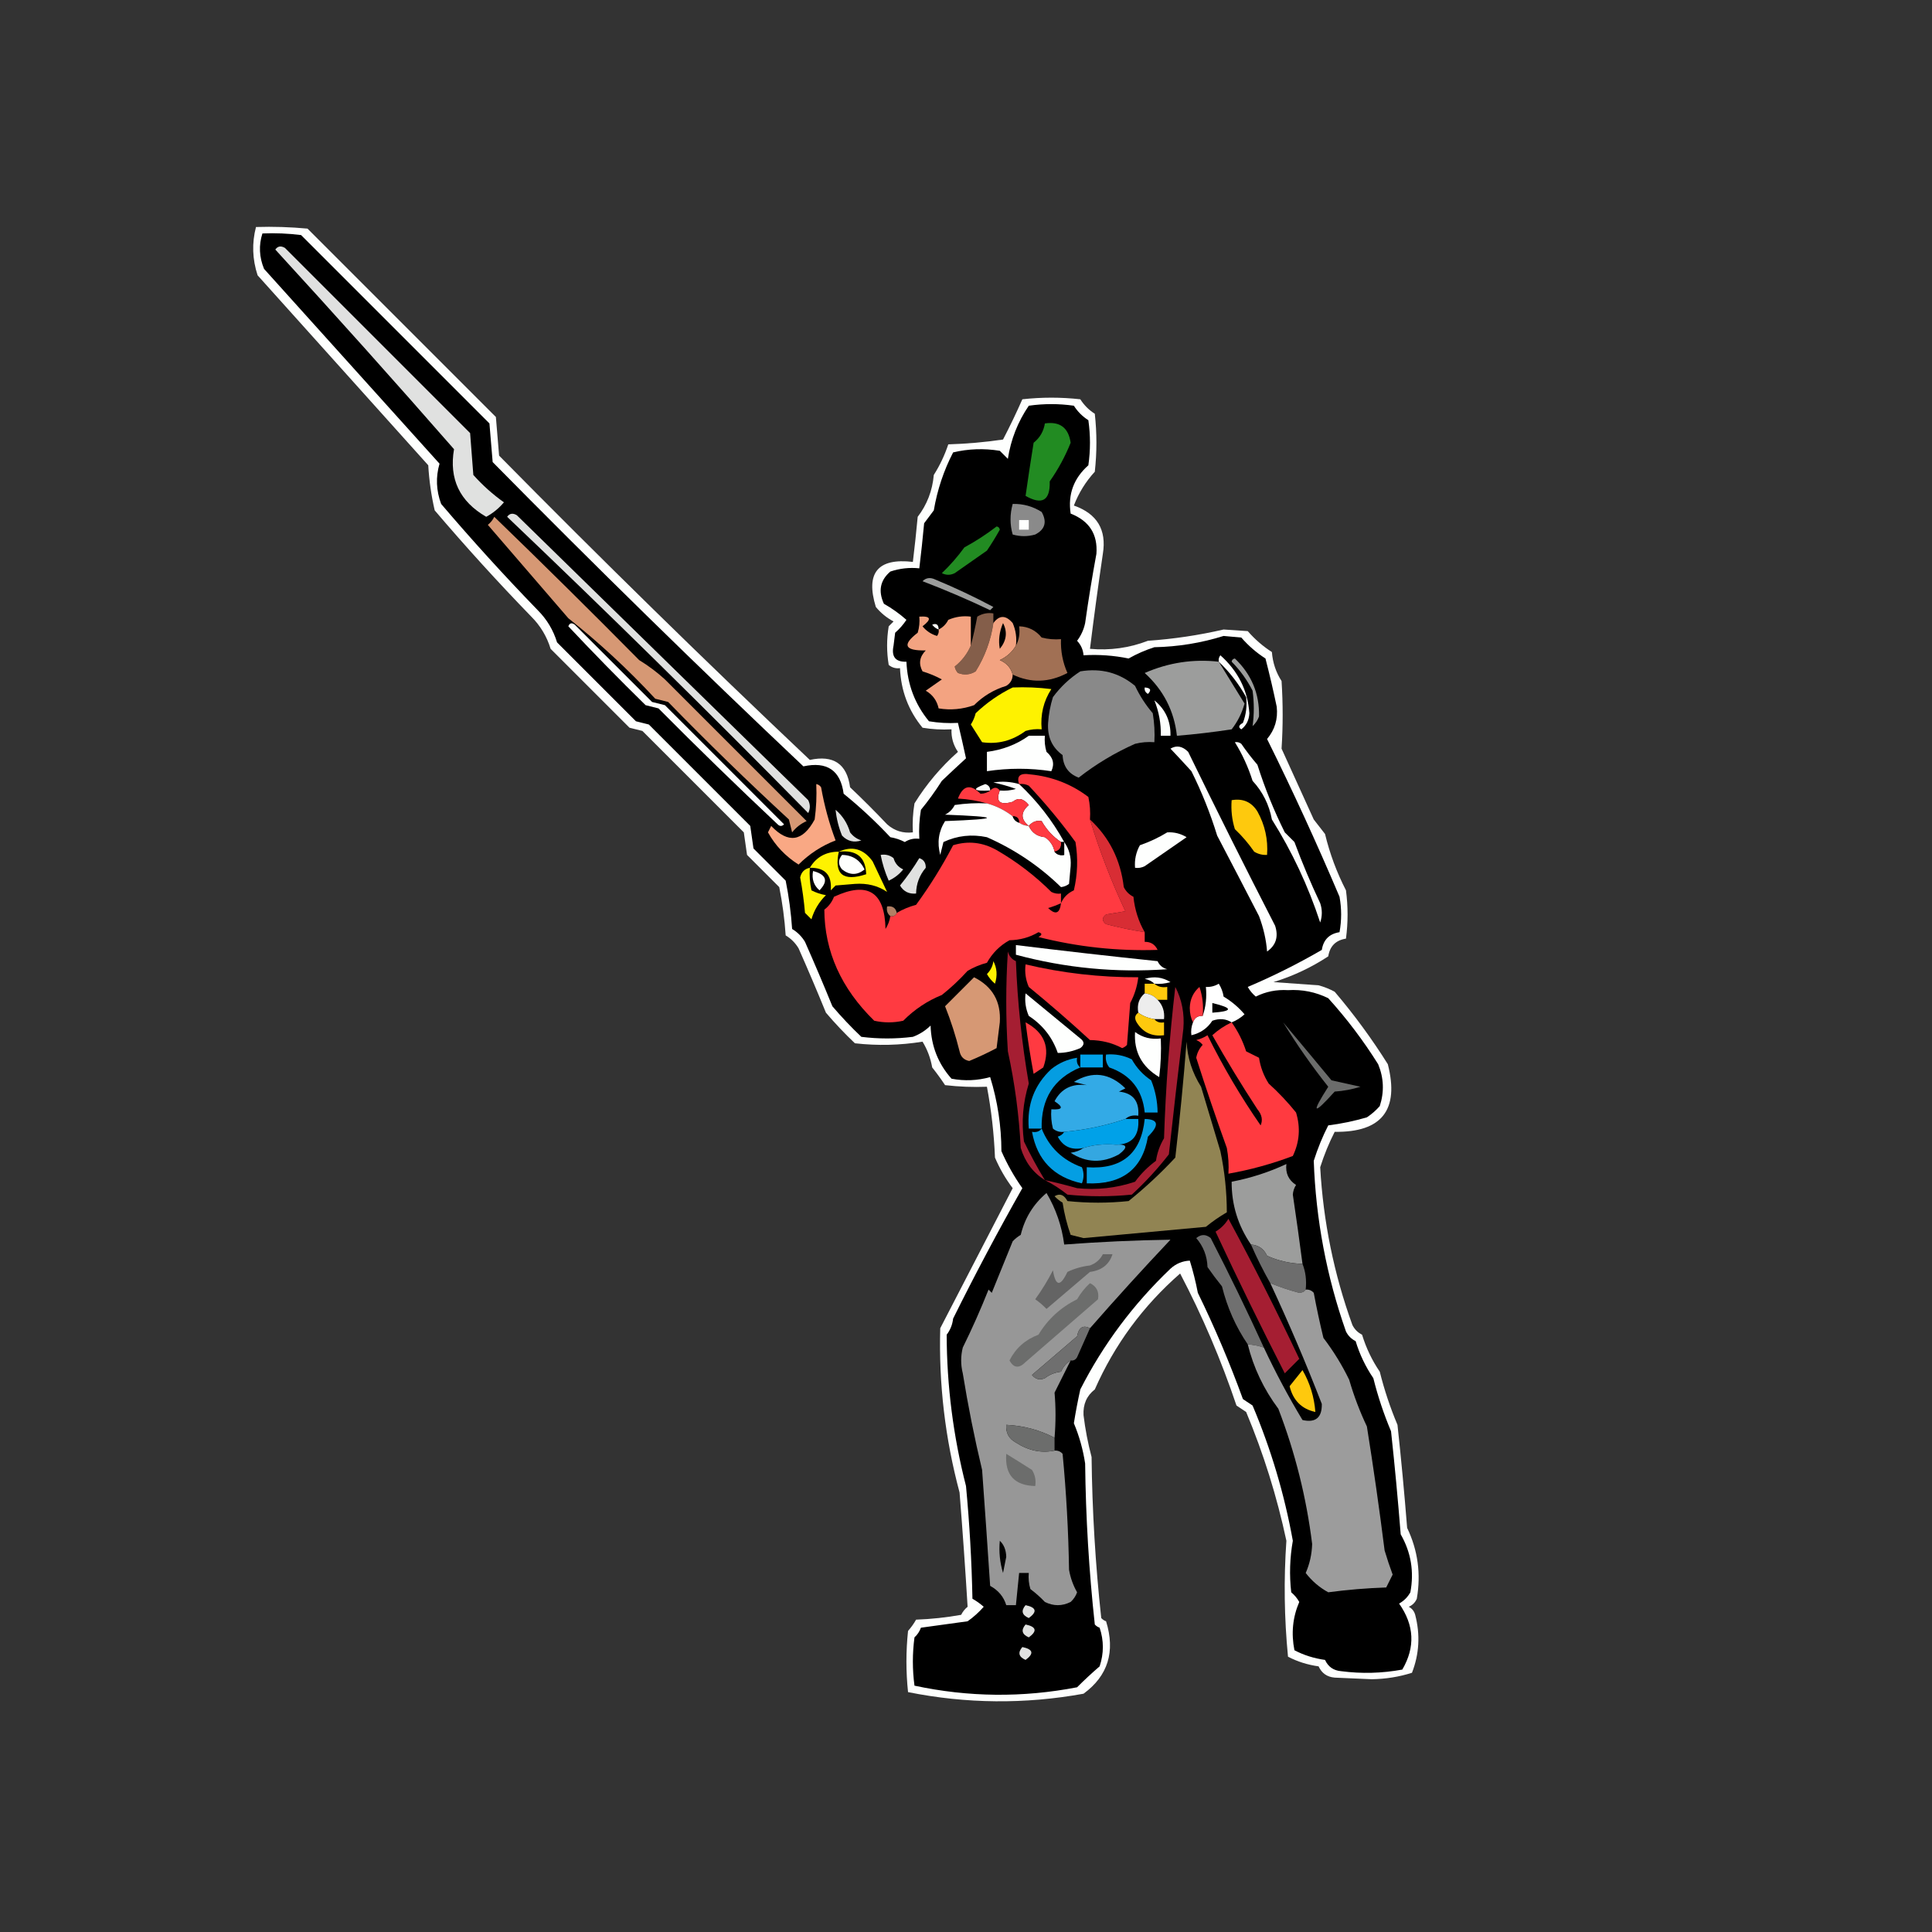 <?xml version="1.0" encoding="UTF-8"?>
<!DOCTYPE svg PUBLIC "-//W3C//DTD SVG 1.1//EN" "http://www.w3.org/Graphics/SVG/1.1/DTD/svg11.dtd">
<svg xmlns="http://www.w3.org/2000/svg" version="1.1" width="600px" height="600px" style="shape-rendering:geometricPrecision; text-rendering:geometricPrecision; image-rendering:optimizeQuality; fill-rule:evenodd; clip-rule:evenodd" xmlns:xlink="http://www.w3.org/1999/xlink">
<rect width="100%" height="100%" fill="#333333" stroke="none"/>
<g><path style="opacity:1" fill="#fefffe" d="M 79.5,70.5 C 84.844,70.334 90.177,70.501 95.5,71C 115,90.5 134.5,110 154,129.5C 154.333,133.5 154.667,137.5 155,141.5C 186.6,173.556 218.767,205.056 251.5,236C 258.854,234.403 263.021,237.237 264,244.5C 267.93,248.219 271.764,252.053 275.5,256C 277.769,258.023 280.436,258.856 283.5,258.5C 283.335,255.482 283.502,252.482 284,249.5C 287.705,243.53 292.205,238.197 297.5,233.5C 296.054,231.382 295.387,229.049 295.5,226.5C 292.482,226.665 289.482,226.498 286.5,226C 282.128,220.685 279.794,214.518 279.5,207.5C 278.178,207.67 277.011,207.337 276,206.5C 275.333,202.5 275.333,198.5 276,194.5C 276.5,194 277,193.5 277.5,193C 275.351,191.848 273.518,190.348 272,188.5C 268.757,177.915 272.59,173.248 283.5,174.5C 284.065,169.851 284.565,165.184 285,160.5C 287.902,156.718 289.568,152.385 290,147.5C 291.866,144.554 293.366,141.387 294.5,138C 300.196,137.83 305.862,137.33 311.5,136.5C 313.626,132.415 315.626,128.248 317.5,124C 323.5,123.333 329.5,123.333 335.5,124C 336.667,125.833 338.167,127.333 340,128.5C 340.667,134.5 340.667,140.5 340,146.5C 337.184,149.565 335.017,153.065 333.5,157C 340.717,159.536 343.717,164.536 342.5,172C 341.065,181.727 339.732,191.56 338.5,201.5C 344.732,202.061 350.732,201.228 356.5,199C 364.471,198.446 372.304,197.279 380,195.5C 382.5,195.667 385,195.833 387.5,196C 389.705,198.54 392.205,200.707 395,202.5C 395.253,205.79 396.253,208.79 398,211.5C 398.455,218.53 398.455,225.53 398,232.5C 401.333,239.833 404.667,247.167 408,254.5C 409.161,255.995 410.327,257.495 411.5,259C 412.974,265.11 415.14,270.943 418,276.5C 418.667,281.5 418.667,286.5 418,291.5C 414.833,292 413,293.833 412.5,297C 407.257,300.453 401.591,303.12 395.5,305C 400.167,305.333 404.833,305.667 409.5,306C 411.246,306.471 412.913,307.138 414.5,308C 420.535,315.094 426.035,322.594 431,330.5C 434.628,344.703 429.128,351.703 414.5,351.5C 412.729,354.962 411.229,358.628 410,362.5C 410.944,379.363 414.277,395.697 420,411.5C 420.667,412.833 421.667,413.833 423,414.5C 424.264,418.636 426.097,422.47 428.5,426C 429.91,431.651 431.744,437.151 434,442.5C 435.153,453.151 436.153,463.818 437,474.5C 440.334,481.451 441.334,488.784 440,496.5C 439.5,497.667 438.667,498.5 437.5,499C 438.516,499.519 439.182,500.353 439.5,501.5C 441.102,507.661 440.769,513.661 438.5,519.5C 434.519,520.766 430.352,521.432 426,521.5C 422.167,521.333 418.333,521.167 414.5,521C 412.139,520.803 410.472,519.636 409.5,517.5C 406.074,517.025 402.908,516.025 400,514.5C 398.831,502.485 398.664,490.485 399.5,478.5C 396.566,464.757 392.399,451.424 387,438.5C 386,437.833 385,437.167 384,436.5C 379.217,422.298 373.384,408.632 366.5,395.5C 354.971,405.576 346.138,417.576 340,431.5C 337.483,433.457 336.316,436.124 336.5,439.5C 337.032,443.877 337.865,448.21 339,452.5C 339.192,469.229 340.192,485.896 342,502.5C 342.414,502.957 342.914,503.291 343.5,503.5C 346.425,512.946 344.092,520.446 336.5,526C 318.269,529.296 300.103,529.13 282,525.5C 281.333,519.167 281.333,512.833 282,506.5C 282.956,505.421 283.789,504.255 284.5,503C 289.202,502.828 293.868,502.328 298.5,501.5C 298.977,500.522 299.643,499.689 300.5,499C 299.782,487.215 298.949,475.382 298,463.5C 293.519,446.771 291.519,429.771 292,412.5C 299.489,398.065 306.989,383.565 314.5,369C 312.288,366.079 310.455,362.912 309,359.5C 308.7,352.092 307.867,344.758 306.5,337.5C 302.154,337.666 297.821,337.499 293.5,337C 292.258,335.125 290.924,333.291 289.5,331.5C 288.994,328.609 287.994,325.942 286.5,323.5C 279.55,324.63 272.55,324.797 265.5,324C 262.345,321.011 259.345,317.844 256.5,314.5C 253.761,307.781 250.928,301.114 248,294.5C 247,292.833 245.667,291.5 244,290.5C 243.662,285.453 242.995,280.453 242,275.5C 238.667,272.167 235.333,268.833 232,265.5C 231.667,263.167 231.333,260.833 231,258.5C 220.5,248 210,237.5 199.5,227C 198.167,226.667 196.833,226.333 195.5,226C 187.333,217.833 179.167,209.667 171,201.5C 169.827,197.663 167.827,194.329 165,191.5C 154.602,180.773 144.602,169.773 135,158.5C 133.939,153.896 133.273,149.229 133,144.5C 115.333,124.833 97.667,105.167 80,85.5C 78.362,80.49 78.195,75.49 79.5,70.5 Z"/></g>
<g><path style="opacity:1" fill="#000000" d="M 81.5,72.5 C 85.514,72.335 89.514,72.501 93.5,73C 113,92.5 132.5,112 152,131.5C 152.333,135.5 152.667,139.5 153,143.5C 184.6,175.556 216.767,207.056 249.5,238C 256.854,236.403 261.021,239.237 262,246.5C 267.119,250.652 271.952,255.152 276.5,260C 278.101,260.273 279.601,260.773 281,261.5C 282.356,260.62 283.856,260.286 285.5,260.5C 285.335,257.482 285.502,254.482 286,251.5C 288.328,248.663 290.495,245.663 292.5,242.5C 295.008,240.123 297.508,237.789 300,235.5C 299.216,231.895 298.383,228.228 297.5,224.5C 294.482,224.665 291.482,224.498 288.5,224C 284.128,218.685 281.794,212.518 281.5,205.5C 278.107,205.625 276.774,203.958 277.5,200.5C 277.667,199.167 277.833,197.833 278,196.5C 279.353,195.315 280.52,193.981 281.5,192.5C 279.343,190.588 277.009,188.921 274.5,187.5C 272.679,183.534 273.346,180.201 276.5,177.5C 279.428,176.516 282.428,176.183 285.5,176.5C 286.065,171.851 286.565,167.184 287,162.5C 288,161.167 289,159.833 290,158.5C 291.088,152.122 293.088,146.122 296,140.5C 300.748,139.365 305.581,139.198 310.5,140C 311.333,140.833 312.167,141.667 313,142.5C 313.93,136.48 316.096,130.98 319.5,126C 324.167,125.333 328.833,125.333 333.5,126C 334.667,127.833 336.167,129.333 338,130.5C 338.667,135.167 338.667,139.833 338,144.5C 333.437,148.542 331.603,153.542 332.5,159.5C 338.29,161.769 340.956,165.936 340.5,172C 339.194,179.048 338.027,186.215 337,193.5C 336.576,195.515 335.742,197.349 334.5,199C 335.707,200.3 336.374,201.8 336.5,203.5C 341.233,203.223 345.9,203.557 350.5,204.5C 353.05,203.058 355.716,201.892 358.5,201C 365.875,200.848 373.042,199.681 380,197.5C 381.833,197.667 383.667,197.833 385.5,198C 387.705,200.54 390.205,202.707 393,204.5C 394.306,209.558 395.472,214.558 396.5,219.5C 396.913,223.299 395.913,226.633 393.5,229.5C 401.482,245.613 408.982,261.946 416,278.5C 416.667,282.167 416.667,285.833 416,289.5C 412.833,290 411,291.833 410.5,295C 403.087,299.307 395.421,303.14 387.5,306.5C 388.145,307.646 388.978,308.646 390,309.5C 393.098,307.953 396.431,307.286 400,307.5C 404.406,307.236 408.573,308.069 412.5,310C 418.273,316.381 423.44,323.215 428,330.5C 429.759,334.765 429.926,339.098 428.5,343.5C 427.315,344.853 425.981,346.02 424.5,347C 420.546,348.154 416.546,348.987 412.5,349.5C 410.729,352.962 409.229,356.628 408,360.5C 408.647,378.725 411.981,396.391 418,413.5C 418.667,414.833 419.667,415.833 421,416.5C 422.264,420.636 424.097,424.47 426.5,428C 427.91,433.651 429.744,439.151 432,444.5C 433.153,455.151 434.153,465.818 435,476.5C 438.208,482.098 439.208,488.098 438,494.5C 437.167,496 436,497.167 434.5,498C 439.232,504.711 439.565,511.545 435.5,518.5C 429.193,519.664 422.859,519.831 416.5,519C 414.139,518.803 412.472,517.636 411.5,515.5C 408.074,515.025 404.908,514.025 402,512.5C 400.953,507.245 401.453,502.245 403.5,497.5C 402.855,496.354 402.022,495.354 401,494.5C 400.39,489.149 400.557,483.816 401.5,478.5C 398.882,464.024 394.715,450.024 389,436.5C 388,435.833 387,435.167 386,434.5C 381.921,423.266 377.254,412.266 372,401.5C 371.339,398.054 370.505,394.721 369.5,391.5C 367.217,391.608 365.217,392.441 363.5,394C 351.96,405.014 342.626,417.514 335.5,431.5C 334.724,434.986 334.058,438.486 333.5,442C 335.18,446.017 336.347,450.184 337,454.5C 337.192,471.229 338.192,487.896 340,504.5C 340.414,504.957 340.914,505.291 341.5,505.5C 342.833,509.5 342.833,513.5 341.5,517.5C 339.047,519.612 336.714,521.779 334.5,524C 317.602,527.258 300.769,527.091 284,523.5C 283.333,518.5 283.333,513.5 284,508.5C 284.915,507.672 285.581,506.672 286,505.5C 290.784,504.857 295.617,504.191 300.5,503.5C 302.318,502.226 303.985,500.726 305.5,499C 304.421,498.044 303.255,497.211 302,496.5C 301.768,484.805 301.102,473.138 300,461.5C 296.042,446.056 294.042,430.389 294,414.5C 295.117,413.051 295.784,411.384 296,409.5C 302.786,395.82 309.952,382.32 317.5,369C 314.961,365.426 312.794,361.593 311,357.5C 310.974,349.643 309.807,341.976 307.5,334.5C 303.558,335.6 299.558,335.767 295.5,335C 291.359,330.357 289.192,324.857 289,318.5C 287.417,320.055 285.584,321.222 283.5,322C 278.167,322.667 272.833,322.667 267.5,322C 264.345,319.011 261.345,315.844 258.5,312.5C 255.761,305.781 252.928,299.114 250,292.5C 249,290.833 247.667,289.5 246,288.5C 245.662,283.453 244.995,278.453 244,273.5C 240.667,270.167 237.333,266.833 234,263.5C 233.667,261.167 233.333,258.833 233,256.5C 222.5,246 212,235.5 201.5,225C 200.167,224.667 198.833,224.333 197.5,224C 189.333,215.833 181.167,207.667 173,199.5C 171.827,195.663 169.827,192.329 167,189.5C 156.602,178.773 146.602,167.773 137,156.5C 135.452,152.322 135.285,148.156 136.5,144C 118.333,123.833 100.167,103.667 82,83.5C 80.489,79.82 80.323,76.154 81.5,72.5 Z"/></g>
<g><path style="opacity:1" fill="#E0E1E0" d="M 85.5,77.5 C 86.251,76.427 87.251,76.26 88.5,77C 107.667,96.167 126.833,115.333 146,134.5C 146.333,138.833 146.667,143.167 147,147.5C 149.869,150.704 153.035,153.537 156.5,156C 154.953,157.849 153.119,159.349 151,160.5C 142.741,155.731 139.408,148.731 141,139.5C 122.717,118.572 104.217,97.906 85.5,77.5 Z"/></g>
<g><path style="opacity:1" fill="#228B22" d="M 324.5,131.5 C 329.155,130.819 331.822,132.819 332.5,137.5C 330.808,141.73 328.641,145.73 326,149.5C 326.171,155.443 323.671,156.943 318.5,154C 319.272,148.538 320.105,143.038 321,137.5C 322.936,135.963 324.103,133.963 324.5,131.5 Z"/></g>
<g><path style="opacity:1" fill="#8A8A8A" d="M 314.5,156.5 C 317.748,156.416 320.748,157.249 323.5,159C 325.22,162.086 324.553,164.419 321.5,166C 319.167,166.667 316.833,166.667 314.5,166C 313.605,162.905 313.605,159.738 314.5,156.5 Z"/></g>
<g><path style="opacity:1" fill="#E0E1E0" d="M 157.5,160.5 C 158.251,159.427 159.251,159.26 160.5,160C 190.667,189.5 220.833,219 251,248.5C 251.667,249.833 251.667,251.167 251,252.5C 220.082,221.078 188.916,190.412 157.5,160.5 Z"/></g>
<g><path style="opacity:1" fill="#D69874" d="M 153.5,160.5 C 168.611,175.11 183.611,189.944 198.5,205C 201.369,206.748 204.036,208.748 206.5,211C 221.167,225.667 235.833,240.333 250.5,255C 248.714,255.785 247.214,256.951 246,258.5C 245.667,257.167 245.333,255.833 245,254.5C 232.196,242.696 219.696,230.53 207.5,218C 206.167,217.667 204.833,217.333 203.5,217C 195.077,207.906 186.077,199.572 176.5,192C 168.167,182.333 159.833,172.667 151.5,163C 152.381,162.292 153.047,161.458 153.5,160.5 Z"/></g>
<g><path style="opacity:1" fill="#fefffe" d="M 316.5,161.5 C 317.5,161.5 318.5,161.5 319.5,161.5C 319.5,162.5 319.5,163.5 319.5,164.5C 318.5,164.5 317.5,164.5 316.5,164.5C 316.5,163.5 316.5,162.5 316.5,161.5 Z"/></g>
<g><path style="opacity:1" fill="#228B22" d="M 309.5,163.5 C 310.043,163.56 310.376,163.893 310.5,164.5C 309.258,166.733 307.924,168.899 306.5,171C 303.167,173.333 299.833,175.667 296.5,178C 295.167,178.667 293.833,178.667 292.5,178C 295.059,175.561 297.392,172.895 299.5,170C 303.069,168.058 306.402,165.892 309.5,163.5 Z"/></g>
<g><path style="opacity:1" fill="#9C9D9C" d="M 286.5,180.5 C 287.601,179.402 288.934,179.235 290.5,180C 296.663,182.551 302.663,185.384 308.5,188.5C 308.167,188.833 307.833,189.167 307.5,189.5C 300.595,186.212 293.595,183.212 286.5,180.5 Z"/></g>
<g><path style="opacity:1" fill="#845E4A" d="M 308.5,193.5 C 307.714,198.891 305.88,203.891 303,208.5C 301.274,209.576 299.441,209.743 297.5,209C 296.978,208.439 296.645,207.772 296.5,207C 298.726,205.232 300.393,203.065 301.5,200.5C 302.244,197.64 302.911,194.64 303.5,191.5C 305.045,190.548 306.712,190.215 308.5,190.5C 308.5,191.5 308.5,192.5 308.5,193.5 Z"/></g>
<g><path style="opacity:1" fill="#f3a381" d="M 291.5,195.5 C 292.812,194.855 293.812,193.855 294.5,192.5C 296.743,191.526 299.076,191.192 301.5,191.5C 301.5,194.5 301.5,197.5 301.5,200.5C 300.393,203.065 298.726,205.232 296.5,207C 296.645,207.772 296.978,208.439 297.5,209C 299.441,209.743 301.274,209.576 303,208.5C 305.88,203.891 307.714,198.891 308.5,193.5C 310.353,190.978 312.353,190.978 314.5,193.5C 315.474,195.743 315.808,198.076 315.5,200.5C 314.354,202.475 312.687,203.975 310.5,205C 312.609,205.907 313.942,207.407 314.5,209.5C 314.489,211.017 313.823,212.184 312.5,213C 308.663,214.173 305.329,216.173 302.5,219C 298.903,220.277 295.236,220.61 291.5,220C 290.971,217.571 289.637,215.738 287.5,214.5C 289.167,213.333 290.833,212.167 292.5,211C 290.624,209.983 288.624,209.149 286.5,208.5C 285.224,206.139 285.558,203.972 287.5,202C 280.908,202.113 280.074,200.28 285,196.5C 285.494,194.866 285.66,193.199 285.5,191.5C 289.099,191.262 289.433,192.262 286.5,194.5C 287.655,195.95 289.155,196.95 291,197.5C 291.464,196.906 291.631,196.239 291.5,195.5 Z"/></g>
<g><path style="opacity:1" fill="#fefffe" d="M 176.5,194.5 C 176.897,193.475 177.563,193.308 178.5,194C 186.5,202 194.5,210 202.5,218C 203.833,218.333 205.167,218.667 206.5,219C 218.833,231.333 231.167,243.667 243.5,256C 242.833,256.667 242.167,256.667 241.5,256C 228.974,244.23 216.641,232.23 204.5,220C 203.167,219.667 201.833,219.333 200.5,219C 192.27,210.938 184.27,202.772 176.5,194.5 Z"/></g>
<g><path style="opacity:1" fill="#fefffe" d="M 291.5,195.5 C 290.711,195.217 290.044,194.717 289.5,194C 290.816,193.472 291.483,193.972 291.5,195.5 Z"/></g>
<g><path style="opacity:1" fill="#000000" d="M 311.5,193.5 C 312.932,196.267 312.599,198.934 310.5,201.5C 310.011,198.886 310.344,196.22 311.5,193.5 Z"/></g>
<g><path style="opacity:1" fill="#A17054" d="M 314.5,209.5 C 313.942,207.407 312.609,205.907 310.5,205C 312.687,203.975 314.354,202.475 315.5,200.5C 316.461,198.735 316.795,196.735 316.5,194.5C 319.358,194.595 321.691,195.762 323.5,198C 325.473,198.495 327.473,198.662 329.5,198.5C 329.363,202.179 330.029,205.679 331.5,209C 325.796,212.009 320.129,212.176 314.5,209.5 Z"/></g>
<g><path style="opacity:1" fill="#fefffe" d="M 378.5,205.5 C 378.369,204.761 378.536,204.094 379,203.5C 384.512,208.439 387.512,214.439 388,221.5C 387.902,223.619 387.069,225.286 385.5,226.5C 384.495,225.89 384.662,225.224 386,224.5C 386.995,221.874 387.328,219.207 387,216.5C 384.714,212.384 381.88,208.717 378.5,205.5 Z"/></g>
<g><path style="opacity:1" fill="#9C9D9C" d="M 378.5,205.5 C 381.144,209.819 383.811,214.152 386.5,218.5C 385.694,221.446 384.361,224.112 382.5,226.5C 376.848,227.37 371.181,228.037 365.5,228.5C 364.654,220.795 361.321,214.295 355.5,209C 362.902,205.769 370.568,204.603 378.5,205.5 Z"/></g>
<g><path style="opacity:1" fill="#9C9D9C" d="M 382.5,205.5 C 382.56,204.957 382.893,204.624 383.5,204.5C 388.676,209.47 391.176,215.47 391,222.5C 390.581,223.672 389.915,224.672 389,225.5C 389.502,221.908 389.502,218.241 389,214.5C 387.278,211.133 385.111,208.133 382.5,205.5 Z"/></g>
<g><path style="opacity:1" fill="#898989" d="M 335.5,208.5 C 341.947,207.42 347.613,208.92 352.5,213C 353.96,216.089 355.793,218.922 358,221.5C 358.498,224.482 358.665,227.482 358.5,230.5C 356.473,230.338 354.473,230.505 352.5,231C 346.205,233.797 340.372,237.297 335,241.5C 331.825,240.314 330.159,237.981 330,234.5C 326.717,232.134 325.217,228.801 325.5,224.5C 325.682,221.774 326.182,219.107 327,216.5C 329.375,213.29 332.208,210.624 335.5,208.5 Z"/></g>
<g><path style="opacity:1" fill="#fef200" d="M 314.5,213.5 C 318.514,213.334 322.514,213.501 326.5,214C 324.077,217.753 323.077,221.92 323.5,226.5C 321.801,226.34 320.134,226.506 318.5,227C 314.363,230.054 309.863,231.221 305,230.5C 303.833,228.667 302.667,226.833 301.5,225C 302.191,223.933 302.691,222.766 303,221.5C 306.498,218.183 310.331,215.516 314.5,213.5 Z"/></g>
<g><path style="opacity:1" fill="#fefffe" d="M 355.5,213.5 C 357.337,213.639 357.67,214.306 356.5,215.5C 355.702,215.043 355.369,214.376 355.5,213.5 Z"/></g>
<g><path style="opacity:1" fill="#fefffe" d="M 358.5,217.5 C 361.944,220.3 363.61,223.967 363.5,228.5C 362.5,228.5 361.5,228.5 360.5,228.5C 360.584,224.669 359.917,221.002 358.5,217.5 Z"/></g>
<g><path style="opacity:1" fill="#fefffe" d="M 319.5,228.5 C 321.167,228.5 322.833,228.5 324.5,228.5C 324.34,230.199 324.506,231.866 325,233.5C 327.064,235.243 327.564,237.243 326.5,239.5C 319.868,238.494 313.201,238.494 306.5,239.5C 306.5,237.5 306.5,235.5 306.5,233.5C 311.368,232.881 315.702,231.215 319.5,228.5 Z"/></g>
<g><path style="opacity:1" fill="#fefffe" d="M 383.5,230.5 C 384.239,230.369 384.906,230.536 385.5,231C 387.046,233.257 388.712,235.424 390.5,237.5C 392.803,244.765 395.637,251.765 399,258.5C 400,259.5 401,260.5 402,261.5C 404.391,267.949 407.058,274.282 410,280.5C 410.667,282.5 410.667,284.5 410,286.5C 406.265,275.141 401.265,264.475 395,254.5C 394.133,249.88 392.133,245.88 389,242.5C 387.63,238.195 385.797,234.195 383.5,230.5 Z"/></g>
<g><path style="opacity:1" fill="#fefffe" d="M 363.5,232.5 C 365.377,231.375 367.21,231.709 369,233.5C 377.817,251.633 386.817,269.633 396,287.5C 397.102,290.905 396.268,293.572 393.5,295.5C 393.236,291.915 392.403,288.248 391,284.5C 386.712,276.193 382.378,267.86 378,259.5C 375.869,252.578 373.202,245.911 370,239.5C 367.817,237.093 365.65,234.76 363.5,232.5 Z"/></g>
<g><path style="opacity:1" fill="#fefffe" d="M 316.5,243.5 C 322.144,248.812 326.81,254.812 330.5,261.5C 330.167,261.5 329.833,261.5 329.5,261.5C 326.998,259.83 324.998,257.664 323.5,255C 321.934,254.7 320.601,255.2 319.5,256.5C 316.929,254.422 316.929,252.256 319.5,250C 317.86,247.946 316.194,247.613 314.5,249C 310.499,250.16 309.165,248.994 310.5,245.5C 312.199,245.66 313.866,245.494 315.5,245C 313.212,244.178 310.878,243.511 308.5,243C 311.192,242.57 313.859,242.737 316.5,243.5 Z"/></g>
<g><path style="opacity:1" fill="#f9a884" d="M 253.5,243.5 C 254.117,243.611 254.617,243.944 255,244.5C 256,250.184 257.5,255.684 259.5,261C 255.148,262.682 251.314,265.182 248,268.5C 243.946,265.947 240.779,262.614 238.5,258.5C 238.833,257.833 239.167,257.167 239.5,256.5C 244.782,262.062 249.282,261.395 253,254.5C 253.499,250.848 253.665,247.182 253.5,243.5 Z"/></g>
<g><path style="opacity:1" fill="#fefffe" d="M 307.5,245.5 C 302.186,245.761 301.686,245.094 306,243.5C 307.03,243.836 307.53,244.503 307.5,245.5 Z"/></g>
<g><path style="opacity:1" fill="#FF3A41" d="M 307.5,245.5 C 308.652,244.375 309.652,244.375 310.5,245.5C 309.165,248.994 310.499,250.16 314.5,249C 316.194,247.613 317.86,247.946 319.5,250C 316.929,252.256 316.929,254.422 319.5,256.5C 318.391,256.443 317.391,256.11 316.5,255.5C 316.5,254.167 315.833,253.5 314.5,253.5C 312.109,251.638 309.442,250.304 306.5,249.5C 303.695,248.681 300.695,248.181 297.5,248C 299.055,243.89 301.388,243.39 304.5,246.5C 305.726,246.48 306.726,246.147 307.5,245.5 Z"/></g>
<g><path style="opacity:1" fill="#fec90d" d="M 382.5,248.5 C 385.997,247.891 388.663,249.057 390.5,252C 392.839,256.203 393.839,260.703 393.5,265.5C 392.07,265.579 390.736,265.246 389.5,264.5C 387.727,261.94 385.727,259.607 383.5,257.5C 382.593,254.579 382.26,251.579 382.5,248.5 Z"/></g>
<g><path style="opacity:1" fill="#fefffe" d="M 306.5,249.5 C 309.442,250.304 312.109,251.638 314.5,253.5C 314.833,254.5 315.5,255.167 316.5,255.5C 317.391,256.11 318.391,256.443 319.5,256.5C 320.453,258.61 322.119,259.777 324.5,260C 326.141,261.129 327.141,262.629 327.5,264.5C 328.209,265.404 329.209,265.737 330.5,265.5C 330.5,264.167 330.5,262.833 330.5,261.5C 332.033,263.634 332.7,266.134 332.5,269C 332.333,270.833 332.167,272.667 332,274.5C 331.275,275.059 330.442,275.392 329.5,275.5C 322.808,268.977 315.141,263.811 306.5,260C 301.771,259.004 297.271,259.504 293,261.5C 292.667,262.833 292.333,264.167 292,265.5C 290.977,261.683 291.477,258.183 293.5,255C 310.833,254.333 310.833,253.667 293.5,253C 294.833,252.333 295.833,251.333 296.5,250C 299.817,249.502 303.15,249.335 306.5,249.5 Z"/></g>
<g><path style="opacity:1" fill="#E0E1E0" d="M 259.5,251.5 C 261.66,253.325 263.16,255.659 264,258.5C 264.903,259.701 266.069,260.535 267.5,261C 265.191,261.756 263.191,261.256 261.5,259.5C 260.451,256.92 259.784,254.254 259.5,251.5 Z"/></g>
<g><path style="opacity:1" fill="#000000" d="M 314.5,253.5 C 315.833,253.5 316.5,254.167 316.5,255.5C 315.5,255.167 314.833,254.5 314.5,253.5 Z"/></g>
<g><path style="opacity:1" fill="#FF3A41" d="M 329.5,261.5 C 329.715,263.179 329.048,264.179 327.5,264.5C 327.141,262.629 326.141,261.129 324.5,260C 322.119,259.777 320.453,258.61 319.5,256.5C 320.601,255.2 321.934,254.7 323.5,255C 324.998,257.664 326.998,259.83 329.5,261.5 Z"/></g>
<g><path style="opacity:1" fill="#D82D34" d="M 338.5,254.5 C 344.508,260.06 348.008,267.06 349,275.5C 349.667,276.833 350.667,277.833 352,278.5C 352.409,282.491 353.576,286.157 355.5,289.5C 351.473,288.861 347.473,288.028 343.5,287C 342.167,286 342.167,285 343.5,284C 345.5,283.667 347.5,283.333 349.5,283C 345.131,273.72 341.464,264.22 338.5,254.5 Z"/></g>
<g><path style="opacity:1" fill="#fefffe" d="M 362.5,258.5 C 364.655,258.372 366.655,258.872 368.5,260C 364.167,263 359.833,266 355.5,269C 354.552,269.483 353.552,269.649 352.5,269.5C 352.298,267.011 352.798,264.677 354,262.5C 357.047,261.438 359.88,260.105 362.5,258.5 Z"/></g>
<g><path style="opacity:1" fill="#FF3A41" d="M 338.5,254.5 C 341.464,264.22 345.131,273.72 349.5,283C 347.5,283.333 345.5,283.667 343.5,284C 342.167,285 342.167,286 343.5,287C 347.473,288.028 351.473,288.861 355.5,289.5C 355.5,290.5 355.5,291.5 355.5,292.5C 357.359,292.461 358.692,293.294 359.5,295C 346.984,295.408 334.651,294.074 322.5,291C 323.696,290.346 323.696,289.846 322.5,289.5C 319.78,291.111 316.78,291.944 313.5,292C 310.5,293.667 308.167,296 306.5,299C 304.385,299.557 302.385,300.391 300.5,301.5C 298.024,304.232 295.357,306.732 292.5,309C 288.005,310.811 284.005,313.478 280.5,317C 277.5,317.667 274.5,317.667 271.5,317C 261.238,306.969 256.072,295.469 256,282.5C 257.385,281.449 258.385,280.116 259,278.5C 269.455,273.62 274.788,276.953 275,288.5C 275.791,287.255 276.291,285.922 276.5,284.5C 277.492,284.672 278.158,284.338 278.5,283.5C 280.359,282.406 282.359,281.573 284.5,281C 288.808,275.107 292.642,268.94 296,262.5C 300.657,261.06 305.157,261.56 309.5,264C 315.784,267.629 321.451,271.962 326.5,277C 327.448,277.483 328.448,277.649 329.5,277.5C 329.5,278.5 329.5,279.5 329.5,280.5C 330.27,278.701 331.603,277.368 333.5,276.5C 334.662,271.533 334.829,266.533 334,261.5C 329.544,255.375 324.711,249.542 319.5,244C 318.552,243.517 317.552,243.351 316.5,243.5C 315.638,240.983 316.805,239.983 320,240.5C 326.725,241.172 332.725,243.505 338,247.5C 338.497,249.81 338.663,252.143 338.5,254.5 Z"/></g>
<g><path style="opacity:1" fill="#000000" d="M 329.5,261.5 C 329.833,261.5 330.167,261.5 330.5,261.5C 330.5,262.833 330.5,264.167 330.5,265.5C 329.209,265.737 328.209,265.404 327.5,264.5C 329.048,264.179 329.715,263.179 329.5,261.5 Z"/></g>
<g><path style="opacity:1" fill="#fef200" d="M 251.5,269.5 C 253.497,266.157 256.497,264.49 260.5,264.5C 264.694,262.612 268.194,263.612 271,267.5C 272.504,270.684 274.004,273.851 275.5,277C 272.666,275.063 269.333,274.23 265.5,274.5C 263.5,274.667 261.5,274.833 259.5,275C 259,275.5 258.5,276 258,276.5C 258.408,271.742 256.241,269.409 251.5,269.5 Z"/></g>
<g><path style="opacity:1" fill="#000000" d="M 260.5,264.5 C 266.02,263.868 268.853,266.201 269,271.5C 261.813,273.863 258.98,271.53 260.5,264.5 Z"/></g>
<g><path style="opacity:1" fill="#fefffe" d="M 261.5,265.5 C 264.731,265.559 267.065,267.059 268.5,270C 266.244,271.867 263.91,271.867 261.5,270C 260.272,268.51 260.272,267.01 261.5,265.5 Z"/></g>
<g><path style="opacity:1" fill="#E0E1E0" d="M 273.5,265.5 C 274.978,265.238 276.311,265.571 277.5,266.5C 277.968,268.134 278.968,269.3 280.5,270C 279.271,271.529 277.771,272.696 276,273.5C 274.856,270.92 274.022,268.253 273.5,265.5 Z"/></g>
<g><path style="opacity:1" fill="#E0E1E0" d="M 285.5,266.5 C 286.88,266.962 287.547,267.962 287.5,269.5C 285.551,271.792 284.551,274.459 284.5,277.5C 282.286,277.709 280.619,276.876 279.5,275C 281.705,272.298 283.705,269.464 285.5,266.5 Z"/></g>
<g><path style="opacity:1" fill="#fef200" d="M 251.5,269.5 C 251.337,271.857 251.503,274.19 252,276.5C 253.399,277.227 254.899,277.727 256.5,278C 254.348,280.12 252.848,282.62 252,285.5C 251.333,284.833 250.667,284.167 250,283.5C 249.682,279.805 249.182,276.138 248.5,272.5C 248.868,270.825 249.868,269.825 251.5,269.5 Z"/></g>
<g><path style="opacity:1" fill="#fefffe" d="M 252.5,270.5 C 256.647,271.6 257.313,273.6 254.5,276.5C 252.717,274.977 252.051,272.977 252.5,270.5 Z"/></g>
<g><path style="opacity:1" fill="#000000" d="M 329.5,280.5 C 329.128,283.716 327.794,284.216 325.5,282C 326.901,281.59 328.234,281.09 329.5,280.5 Z"/></g>
<g><path style="opacity:1" fill="#B28065" d="M 278.5,283.5 C 278.158,284.338 277.492,284.672 276.5,284.5C 275.596,283.791 275.263,282.791 275.5,281.5C 277.179,281.285 278.179,281.952 278.5,283.5 Z"/></g>
<g><path style="opacity:1" fill="#fefffe" d="M 315.5,293.5 C 330.143,295.298 344.809,296.964 359.5,298.5C 360.09,299.799 361.09,300.632 362.5,301C 346.56,302.139 330.893,300.639 315.5,296.5C 315.5,295.5 315.5,294.5 315.5,293.5 Z"/></g>
<g><path style="opacity:1" fill="#A51E32" d="M 324.5,366.5 C 320.827,364.201 318.327,360.867 317,356.5C 316.485,346.378 315.152,336.378 313,326.5C 312.333,316.167 312.333,305.833 313,295.5C 313.368,296.91 314.201,297.91 315.5,298.5C 315.989,311.266 317.322,323.933 319.5,336.5C 317.676,342.39 317.176,348.39 318,354.5C 319.994,358.643 322.161,362.643 324.5,366.5 Z"/></g>
<g><path style="opacity:1" fill="#fef200" d="M 308.5,298.5 C 309.629,300.628 309.796,302.961 309,305.5C 307.978,304.646 307.145,303.646 306.5,302.5C 307.63,301.378 308.297,300.044 308.5,298.5 Z"/></g>
<g><path style="opacity:1" fill="#FF3A41" d="M 318.5,299.5 C 329.987,302.216 341.654,303.549 353.5,303.5C 353.174,306.311 352.341,308.978 351,311.5C 350.667,315.833 350.333,320.167 350,324.5C 349.586,324.957 349.086,325.291 348.5,325.5C 345.422,323.87 342.089,323.037 338.5,323C 332.314,317.313 325.981,311.813 319.5,306.5C 318.526,304.257 318.192,301.924 318.5,299.5 Z"/></g>
<g><path style="opacity:1" fill="#D69874" d="M 302.5,303.5 C 308.243,306.383 310.91,311.05 310.5,317.5C 310.167,320.167 309.833,322.833 309.5,325.5C 306.727,326.97 303.894,328.303 301,329.5C 299.347,329.18 298.347,328.18 298,326.5C 296.812,321.72 295.312,317.053 293.5,312.5C 296.521,309.479 299.521,306.479 302.5,303.5 Z"/></g>
<g><path style="opacity:1" fill="#fefffe" d="M 358.5,305.5 C 357.737,304.732 356.737,304.232 355.5,304C 358.379,303.126 361.045,303.46 363.5,305C 361.866,305.494 360.199,305.66 358.5,305.5 Z"/></g>
<g><path style="opacity:1" fill="#fec90d" d="M 358.5,305.5 C 359.568,306.434 360.901,306.768 362.5,306.5C 362.5,307.833 362.5,309.167 362.5,310.5C 361.5,310.5 360.5,310.5 359.5,310.5C 358.486,309.326 357.153,308.66 355.5,308.5C 355.5,307.5 355.5,306.5 355.5,305.5C 356.5,305.5 357.5,305.5 358.5,305.5 Z"/></g>
<g><path style="opacity:1" fill="#FFFFFF" d="M 382.5,317.5 C 380.712,316.378 378.712,316.211 376.5,317C 374.947,319.362 372.78,320.862 370,321.5C 369.805,320.181 369.972,318.847 370.5,317.5C 370.973,316.094 371.973,315.427 373.5,315.5C 374.477,312.713 374.81,309.713 374.5,306.5C 375.93,306.579 377.264,306.246 378.5,305.5C 379.281,306.729 379.781,308.062 380,309.5C 382.485,310.987 384.652,312.821 386.5,315C 385.307,316.095 383.973,316.928 382.5,317.5 Z"/></g>
<g><path style="opacity:1" fill="#A51E32" d="M 324.5,366.5 C 327.843,367.224 331.176,368.057 334.5,369C 340.626,369.638 346.626,368.971 352.5,367C 354.333,364.5 356.5,362.333 359,360.5C 359.376,357.99 360.21,355.657 361.5,353.5C 362.012,337.765 363.179,322.098 365,306.5C 367.063,310.496 367.897,314.829 367.5,319.5C 365.921,332.47 364.421,345.47 363,358.5C 359.507,362.993 355.673,367.159 351.5,371C 344.833,371.667 338.167,371.667 331.5,371C 329.276,369.219 326.942,367.719 324.5,366.5 Z"/></g>
<g><path style="opacity:1" fill="#FF3A41" d="M 373.5,315.5 C 371.973,315.427 370.973,316.094 370.5,317.5C 369.842,316.207 369.508,314.707 369.5,313C 369.561,310.358 370.561,308.191 372.5,306.5C 373.484,309.428 373.817,312.428 373.5,315.5 Z"/></g>
<g><path style="opacity:1" fill="#fefffe" d="M 318.5,308.5 C 324.147,313.143 329.814,317.81 335.5,322.5C 336.833,323.5 336.833,324.5 335.5,325.5C 333.189,326.497 330.856,326.997 328.5,327C 326.833,322.162 323.833,318.328 319.5,315.5C 318.526,313.257 318.192,310.924 318.5,308.5 Z"/></g>
<g><path style="opacity:1" fill="#EDEDED" d="M 355.5,308.5 C 357.153,308.66 358.486,309.326 359.5,310.5C 361.075,312.114 361.741,314.114 361.5,316.5C 360.5,316.5 359.5,316.5 358.5,316.5C 356.597,316.204 354.93,315.537 353.5,314.5C 353.054,311.99 353.72,309.99 355.5,308.5 Z"/></g>
<g><path style="opacity:1" fill="#000000" d="M 376.5,311.5 C 382.982,313.049 382.982,314.049 376.5,314.5C 376.5,313.5 376.5,312.5 376.5,311.5 Z"/></g>
<g><path style="opacity:1" fill="#fec90d" d="M 353.5,314.5 C 354.93,315.537 356.597,316.204 358.5,316.5C 359.209,317.404 360.209,317.737 361.5,317.5C 361.5,318.833 361.5,320.167 361.5,321.5C 357.766,321.982 354.933,320.649 353,317.5C 352.26,316.251 352.427,315.251 353.5,314.5 Z"/></g>
<g><path style="opacity:1" fill="#FF3A41" d="M 318.5,317.5 C 324.387,320.672 326.22,325.338 324,331.5C 323,332.167 322,332.833 321,333.5C 320.002,328.18 319.169,322.847 318.5,317.5 Z"/></g>
<g><path style="opacity:1" fill="#FF3A40" d="M 382.5,317.5 C 384.452,320.244 385.952,323.244 387,326.5C 388.333,327.167 389.667,327.833 391,328.5C 391.438,331.376 392.438,334.043 394,336.5C 397.087,339.295 399.92,342.295 402.5,345.5C 403.917,350.158 403.584,354.658 401.5,359C 395.012,361.456 388.345,363.289 381.5,364.5C 381.664,361.813 381.497,359.146 381,356.5C 377.678,347.298 374.511,337.965 371.5,328.5C 371.79,326.956 372.456,325.623 373.5,324.5C 372.975,323.808 372.308,323.308 371.5,323C 372.766,322.691 373.933,322.191 375,321.5C 379.864,331.322 385.364,340.655 391.5,349.5C 392.223,347.836 391.89,346.169 390.5,344.5C 385.558,336.941 380.892,329.274 376.5,321.5C 378.289,319.863 380.289,318.53 382.5,317.5 Z"/></g>
<g><path style="opacity:1" fill="#6B6C6B" d="M 398.5,317.5 C 403.482,323.429 408.482,329.429 413.5,335.5C 416.5,336.167 419.5,336.833 422.5,337.5C 419.893,338.318 417.226,338.818 414.5,339C 407.766,346.466 407.099,345.966 412.5,337.5C 407.394,331.074 402.727,324.407 398.5,317.5 Z"/></g>
<g><path style="opacity:1" fill="#fefffe" d="M 352.5,320.5 C 354.82,322.226 357.487,322.893 360.5,322.5C 360.666,326.514 360.499,330.514 360,334.5C 354.602,331.296 352.102,326.63 352.5,320.5 Z"/></g>
<g><path style="opacity:1" fill="#918453" d="M 368.5,323.5 C 368.755,328.479 370.255,333.146 373,337.5C 374.98,344.111 376.98,350.778 379,357.5C 380.33,363.799 380.996,370.132 381,376.5C 378.715,377.819 376.548,379.319 374.5,381C 361.833,382.145 349.166,383.311 336.5,384.5C 335.167,384.167 333.833,383.833 332.5,383.5C 331.355,380.252 330.521,376.919 330,373.5C 329.075,372.953 328.242,372.287 327.5,371.5C 329.123,370.524 330.457,371.024 331.5,373C 337.833,373.667 344.167,373.667 350.5,373C 355.634,368.867 360.468,364.367 365,359.5C 366.396,347.52 367.563,335.52 368.5,323.5 Z"/></g>
<g><path style="opacity:1" fill="#00a1e8" d="M 335.5,331.5 C 335.5,330.167 335.5,328.833 335.5,327.5C 337.833,327.5 340.167,327.5 342.5,327.5C 342.5,328.833 342.5,330.167 342.5,331.5C 340.167,331.5 337.833,331.5 335.5,331.5 Z"/></g>
<g><path style="opacity:1" fill="#049ee3" d="M 343.5,327.5 C 346.32,327.248 348.986,327.748 351.5,329C 352.976,331.643 354.976,333.81 357.5,335.5C 358.802,338.708 359.469,342.041 359.5,345.5C 358.167,345.5 356.833,345.5 355.5,345.5C 354.813,338.481 351.146,333.814 344.5,331.5C 343.571,330.311 343.238,328.978 343.5,327.5 Z"/></g>
<g><path style="opacity:1" fill="#059de1" d="M 335.5,331.5 C 327.27,334.923 323.27,341.256 323.5,350.5C 322.167,350.5 320.833,350.5 319.5,350.5C 318.882,343.085 321.215,336.918 326.5,332C 328.871,330.121 331.538,328.955 334.5,328.5C 334.263,329.791 334.596,330.791 335.5,331.5 Z"/></g>
<g><path style="opacity:1" fill="#33AAE6" d="M 349.5,347.5 C 343.442,349.579 337.109,350.913 330.5,351.5C 329.178,351.67 328.011,351.337 327,350.5C 326.505,348.527 326.338,346.527 326.5,344.5C 330.056,344.725 330.39,343.892 327.5,342C 329.558,338.098 332.891,336.431 337.5,337C 336.167,336.667 334.833,336.333 333.5,336C 339.259,332.512 344.592,333.179 349.5,338C 348.833,338.333 348.167,338.667 347.5,339C 351.851,339.46 353.851,341.96 353.5,346.5C 351.901,346.232 350.568,346.566 349.5,347.5 Z"/></g>
<g><path style="opacity:1" fill="#00a1e8" d="M 349.5,347.5 C 350.833,347.5 352.167,347.5 353.5,347.5C 353.88,352.778 351.546,355.444 346.5,355.5C 342.958,355.187 339.625,355.521 336.5,356.5C 332.831,357.303 330.164,356.136 328.5,353C 329.416,352.722 330.082,352.222 330.5,351.5C 337.109,350.913 343.442,349.579 349.5,347.5 Z"/></g>
<g><path style="opacity:1" fill="#34A7E1" d="M 346.5,355.5 C 350.099,355.262 350.433,356.262 347.5,358.5C 342.349,361.307 337.349,361.14 332.5,358C 334.058,357.79 335.391,357.29 336.5,356.5C 339.625,355.521 342.958,355.187 346.5,355.5 Z"/></g>
<g><path style="opacity:1" fill="#049ee3" d="M 323.5,350.5 C 325.816,356.314 329.983,360.314 336,362.5C 336.667,364.167 336.667,365.833 336,367.5C 327.262,365.596 322.096,360.263 320.5,351.5C 321.791,351.737 322.791,351.404 323.5,350.5 Z"/></g>
<g><path style="opacity:1" fill="#049ee2" d="M 355.5,347.5 C 359.796,347.588 360.129,349.421 356.5,353C 354.794,363.112 348.461,367.945 337.5,367.5C 337.5,365.833 337.5,364.167 337.5,362.5C 348.407,363.252 354.407,358.252 355.5,347.5 Z"/></g>
<g><path style="opacity:1" fill="#9C9D9C" d="M 404.5,392.5 C 400.681,392.395 397.014,391.562 393.5,390C 392.511,387.842 390.844,386.675 388.5,386.5C 384.464,380.611 382.464,374.111 382.5,367C 388.454,365.848 394.12,364.015 399.5,361.5C 399.162,364.325 400.162,366.492 402.5,368C 401.919,368.893 401.585,369.893 401.5,371C 402.568,378.168 403.568,385.335 404.5,392.5 Z"/></g>
<g><path style="opacity:1" fill="#979797" d="M 338.5,412.5 C 336.358,411.402 335.025,412.236 334.5,415C 329.833,419 325.167,423 320.5,427C 321.593,428.365 322.926,428.699 324.5,428C 325.949,426.883 327.616,426.216 329.5,426C 330.163,424.482 331.163,423.315 332.5,422.5C 330.821,425.841 329.154,429.174 327.5,432.5C 327.903,437.02 327.903,441.687 327.5,446.5C 322.811,444.077 317.811,442.744 312.5,442.5C 312.323,444.981 313.323,446.814 315.5,448C 319.399,450.515 323.399,451.348 327.5,450.5C 328.496,450.414 329.329,450.748 330,451.5C 331.142,463.468 331.808,475.468 332,487.5C 332.424,489.976 333.257,492.309 334.5,494.5C 334.081,495.672 333.415,496.672 332.5,497.5C 329.833,498.833 327.167,498.833 324.5,497.5C 323.135,496.059 321.635,494.726 320,493.5C 319.506,491.866 319.34,490.199 319.5,488.5C 318.5,488.5 317.5,488.5 316.5,488.5C 316.167,491.833 315.833,495.167 315.5,498.5C 314.5,498.5 313.5,498.5 312.5,498.5C 311.72,495.899 310.054,493.899 307.5,492.5C 306.707,480.496 305.873,468.496 305,456.5C 302.631,446.593 300.631,436.593 299,426.5C 298.333,423.833 298.333,421.167 299,418.5C 301.877,412.675 304.544,406.675 307,400.5C 307.333,400.833 307.667,401.167 308,401.5C 310.162,396.208 312.329,390.875 314.5,385.5C 315.242,384.713 316.075,384.047 317,383.5C 318.253,378.287 320.92,373.954 325,370.5C 327.923,375.435 329.756,380.768 330.5,386.5C 341.5,385.666 352.5,385.166 363.5,385C 354.96,394.037 346.627,403.204 338.5,412.5 Z"/></g>
<g><path style="opacity:1" fill="#A51E32" d="M 381.5,378.5 C 389.187,392.706 396.52,407.206 403.5,422C 402,423.5 400.5,425 399,426.5C 391.577,411.987 384.41,397.32 377.5,382.5C 379.188,381.479 380.521,380.145 381.5,378.5 Z"/></g>
<g><path style="opacity:1" fill="#707070" d="M 392.5,418.5 C 390.883,417.962 389.216,417.629 387.5,417.5C 383.781,412.054 381.114,406.054 379.5,399.5C 377.923,397.551 376.423,395.551 375,393.5C 374.884,390.068 373.717,387.068 371.5,384.5C 373.006,383.253 374.506,383.253 376,384.5C 381.786,395.737 387.286,407.071 392.5,418.5 Z"/></g>
<g><path style="opacity:1" fill="#6D6D6D" d="M 388.5,386.5 C 390.844,386.675 392.511,387.842 393.5,390C 397.014,391.562 400.681,392.395 404.5,392.5C 405.473,394.948 405.806,397.615 405.5,400.5C 405.083,401.124 404.416,401.457 403.5,401.5C 400.408,400.692 397.408,399.692 394.5,398.5C 392.322,394.662 390.322,390.662 388.5,386.5 Z"/></g>
<g><path style="opacity:1" fill="#646464" d="M 342.5,389.5 C 343.5,389.5 344.5,389.5 345.5,389.5C 344.472,392.714 342.138,394.548 338.5,395C 334.025,398.804 329.525,402.637 325,406.5C 323.926,405.382 322.76,404.382 321.5,403.5C 323.603,400.586 325.437,397.586 327,394.5C 327.805,399.529 329.305,399.696 331.5,395C 333.715,393.956 336.048,393.29 338.5,393C 340.324,392.34 341.657,391.173 342.5,389.5 Z"/></g>
<g><path style="opacity:1" fill="#6C6D6C" d="M 338.5,398.5 C 340.562,399.505 341.396,401.171 341,403.5C 333.525,409.971 326.025,416.471 318.5,423C 316.48,425.052 314.813,424.885 313.5,422.5C 315.436,418.689 318.436,416.022 322.5,414.5C 325.417,409.681 329.417,406.015 334.5,403.5C 335.612,401.581 336.946,399.914 338.5,398.5 Z"/></g>
<g><path style="opacity:1" fill="#6F6F6F" d="M 338.5,412.5 C 337.192,415.486 335.859,418.486 334.5,421.5C 334.043,422.298 333.376,422.631 332.5,422.5C 331.163,423.315 330.163,424.482 329.5,426C 327.616,426.216 325.949,426.883 324.5,428C 322.926,428.699 321.593,428.365 320.5,427C 325.167,423 329.833,419 334.5,415C 335.025,412.236 336.358,411.402 338.5,412.5 Z"/></g>
<g><path style="opacity:1" fill="#9C9C9C" d="M 394.5,398.5 C 397.408,399.692 400.408,400.692 403.5,401.5C 404.416,401.457 405.083,401.124 405.5,400.5C 406.496,400.414 407.329,400.748 408,401.5C 408.872,406.195 409.872,410.861 411,415.5C 414.128,419.611 416.794,423.944 419,428.5C 420.463,433.516 422.297,438.35 424.5,443C 426.545,455.794 428.379,468.628 430,481.5C 430.761,484.053 431.594,486.553 432.5,489C 431.833,490.333 431.167,491.667 430.5,493C 424.449,493.208 418.449,493.708 412.5,494.5C 409.745,492.99 407.412,490.99 405.5,488.5C 406.732,485.7 407.399,482.7 407.5,479.5C 405.718,465.096 402.218,451.096 397,437.5C 392.457,431.416 389.29,424.749 387.5,417.5C 389.216,417.629 390.883,417.962 392.5,418.5C 396.106,426.211 400.106,433.711 404.5,441C 408.581,441.923 410.581,440.256 410.5,436C 405.585,423.334 400.251,410.834 394.5,398.5 Z"/></g>
<g><path style="opacity:1" fill="#fec90d" d="M 404.5,425.5 C 406.808,429.497 408.141,433.83 408.5,438.5C 404.248,437.582 401.582,434.916 400.5,430.5C 401.857,428.814 403.19,427.148 404.5,425.5 Z"/></g>
<g><path style="opacity:1" fill="#6C6D6C" d="M 327.5,446.5 C 327.5,447.833 327.5,449.167 327.5,450.5C 323.399,451.348 319.399,450.515 315.5,448C 313.323,446.814 312.323,444.981 312.5,442.5C 317.811,442.744 322.811,444.077 327.5,446.5 Z"/></g>
<g><path style="opacity:1" fill="#6C6D6C" d="M 312.5,451.5 C 315.132,453.113 317.798,454.78 320.5,456.5C 321.452,458.045 321.785,459.712 321.5,461.5C 315.017,461.349 312.017,458.016 312.5,451.5 Z"/></g>
<g><path style="opacity:1" fill="#000000" d="M 310.5,478.5 C 311.777,479.694 312.444,481.36 312.5,483.5C 312.167,485.167 311.833,486.833 311.5,488.5C 310.513,485.232 310.18,481.898 310.5,478.5 Z"/></g>
<g><path style="opacity:1" fill="#E0E1E0" d="M 318.5,498.5 C 321.861,499.203 322.194,500.537 319.5,502.5C 317.358,501.563 317.024,500.23 318.5,498.5 Z"/></g>
<g><path style="opacity:1" fill="#E0E1E0" d="M 318.5,504.5 C 321.861,505.203 322.194,506.537 319.5,508.5C 317.358,507.563 317.024,506.23 318.5,504.5 Z"/></g>
<g><path style="opacity:1" fill="#E0E1E0" d="M 317.5,511.5 C 320.861,512.203 321.194,513.537 318.5,515.5C 316.358,514.563 316.024,513.23 317.5,511.5 Z"/></g>
</svg>
